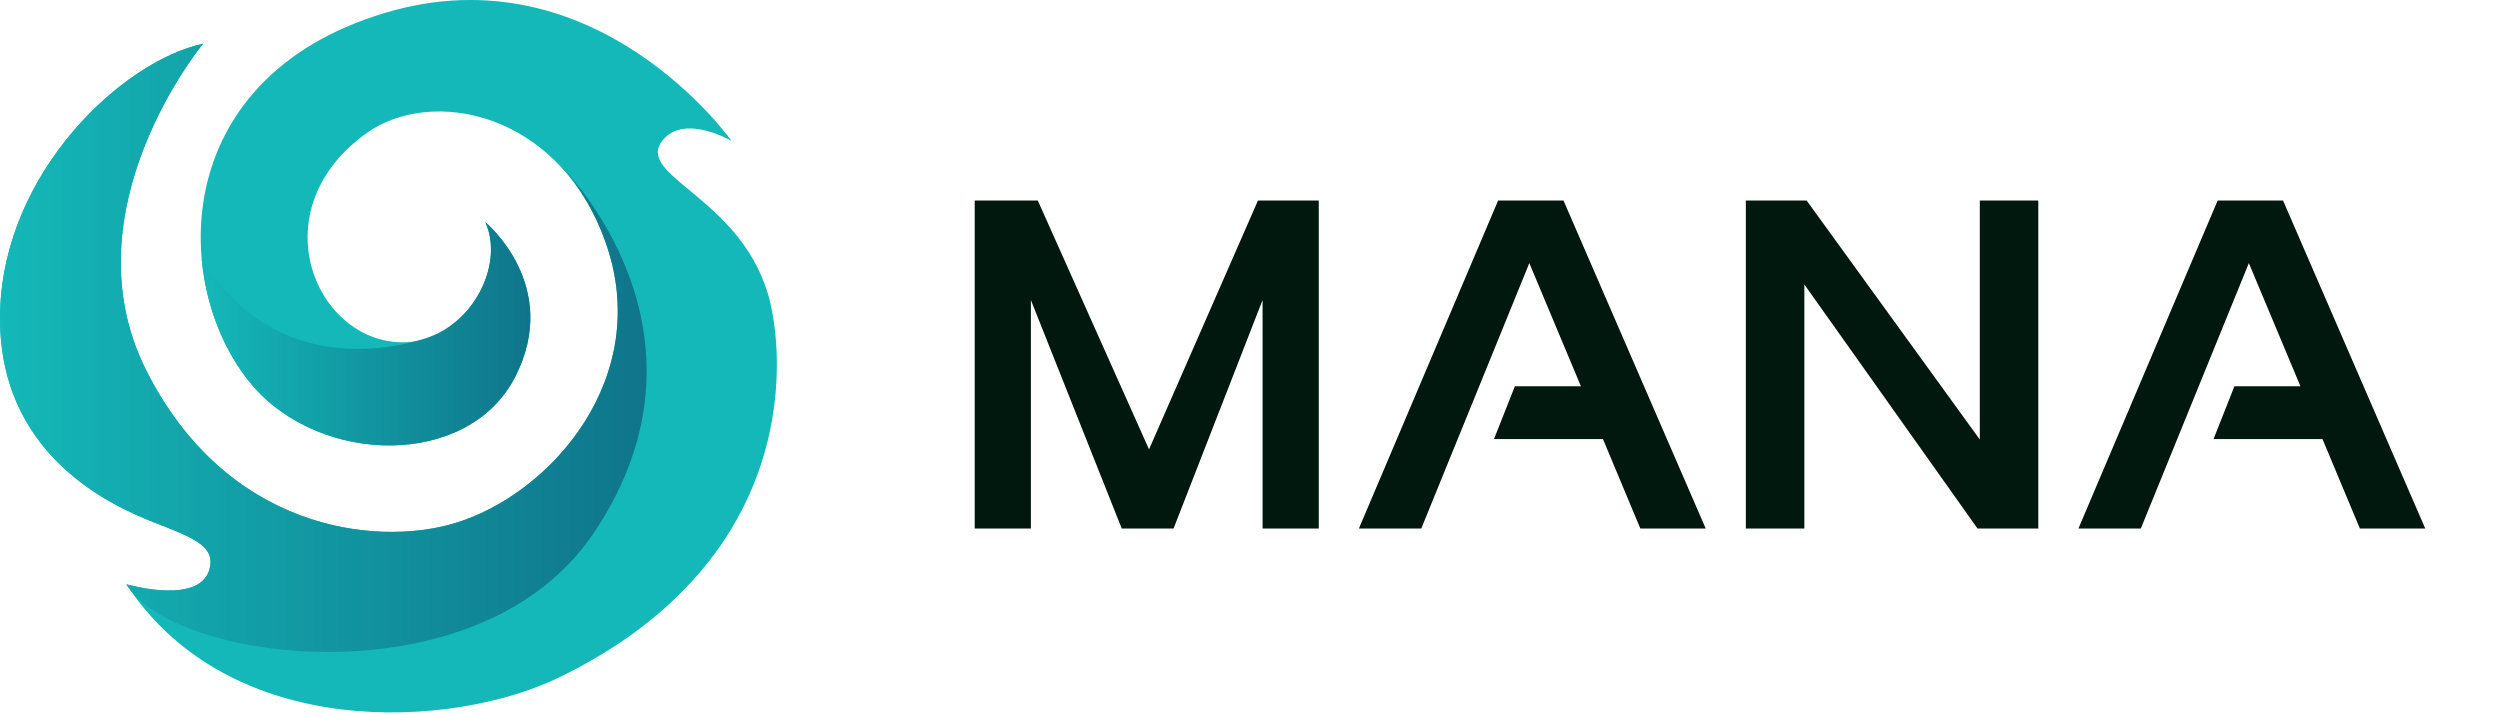 <?xml version="1.0" encoding="UTF-8" standalone="no"?><!DOCTYPE svg PUBLIC "-//W3C//DTD SVG 1.1//EN" "http://www.w3.org/Graphics/SVG/1.1/DTD/svg11.dtd"><svg width="100%" height="100%" viewBox="0 0 780 223" version="1.1" xmlns="http://www.w3.org/2000/svg" xmlns:xlink="http://www.w3.org/1999/xlink" xml:space="preserve" xmlns:serif="http://www.serif.com/" style="fill-rule:evenodd;clip-rule:evenodd;stroke-linejoin:round;stroke-miterlimit:2;"><rect id="Logo" x="0" y="0" width="779.161" height="222.279" style="fill:none;"/><clipPath id="_clip1"><rect id="Logo1" serif:id="Logo" x="0" y="0" width="779.161" height="222.279"/></clipPath><g clip-path="url(#_clip1)"><g><path d="M304.107,164.894l0,-102.336l19.68,0l34.708,77.647l33.993,-77.647l18.965,0l0,102.336l-17.533,0l0,-71.277l-27.767,71.277l-16.174,0l-28.339,-71.277l0,71.277l-17.533,0Z" style="fill:#01180e;fill-rule:nonzero;"/><path d="M443.442,164.894l-19.466,0l43.439,-102.336l20.396,0l44.37,102.336l-20.396,0l-11.665,-27.91l-33.993,0l6.513,-16.459l20.61,0l-16.102,-38.43l-33.706,82.799Z" style="fill:#01180e;fill-rule:nonzero;"/><path d="M544.704,164.894l0,-102.336l18.965,0l54.03,74.57l0,-74.57l18.249,0l0,102.336l-18.964,0l-54.031,-76.144l0,76.144l-18.249,0Z" style="fill:#01180e;fill-rule:nonzero;"/><path d="M667.937,164.894l-19.465,0l43.439,-102.336l20.396,0l44.369,102.336l-20.396,0l-11.665,-27.91l-33.992,0l6.512,-16.459l20.61,0l-16.101,-38.43l-33.707,82.799Z" style="fill:#01180e;fill-rule:nonzero;"/><g><path d="M151.423,69.302c0,0 23.994,19.775 9.288,48.341c-14.647,28.446 -60.685,27.618 -82.063,2.484c-25.172,-29.591 -27.031,-95.547 41.45,-116.1c66.028,-19.819 108.16,39.959 108.16,39.959c0,0 -14.825,-8.703 -21.557,-0.15c-8.625,10.963 23.488,17.366 32.772,47.444c5.307,17.2 11.857,82.531 -64.759,119.947c-33.384,16.309 -102.95,20.344 -135.306,-28.95c0,0 24.34,7.15 26.2,-5.853c0.931,-6.522 -6.5,-9.081 -17.713,-13.5c-13.065,-5.147 -49.019,-21.135 -47.865,-65.669c1.131,-43.744 38.321,-78.281 63.325,-83.612c0,0 -42.782,51.696 -17.875,101.596c24.9,49.9 71.356,55.416 96.171,48.063c30.172,-8.934 62.31,-45.603 47.26,-87.794c-14.497,-40.647 -54.313,-48.606 -74.713,-33.859c-31.343,22.662 -17.737,60.353 6.75,64.744c22.103,3.968 37.619,-21.357 30.475,-37.091" style="fill:#14b8b8;fill-rule:nonzero;"/><path d="M45.477,115.239c24.906,49.9 71.353,55.416 96.175,48.063c30.172,-8.934 62.309,-45.6 47.259,-87.791c-3.365,-9.443 -8.087,-17.178 -13.562,-23.3c0,0 52.087,51.26 9.925,114.05c-34.616,51.55 -125.484,41.225 -144.256,18.303c-0.538,-0.762 -1.091,-1.496 -1.61,-2.284c0,0 24.341,7.147 26.197,-5.853c0.931,-6.525 -6.497,-9.081 -17.709,-13.503c-13.063,-5.144 -49.022,-21.135 -47.869,-65.669c1.134,-43.744 38.325,-78.281 63.328,-83.612c0,0 -42.781,51.696 -17.878,101.596Z" style="fill:url(#_Linear2);fill-rule:nonzero;"/><path d="M160.705,117.643c-14.64,28.446 -60.681,27.618 -82.062,2.481c-8.553,-10.05 -14.4,-24.306 -15.728,-39.547c25.468,42.272 70.868,24.625 70.868,24.625c14.791,-5.303 23.294,-23.441 17.641,-35.9c0,0 23.987,19.775 9.281,48.341Z" style="fill:url(#_Linear3);fill-rule:nonzero;"/></g></g></g><defs><linearGradient id="_Linear2" x1="0" y1="0" x2="1" y2="0" gradientUnits="userSpaceOnUse" gradientTransform="matrix(-201.744,0,0,201.744,201.745,108.532)"><stop offset="0" style="stop-color:#0f758a;stop-opacity:1"/><stop offset="1" style="stop-color:#14b8b8;stop-opacity:1"/></linearGradient><linearGradient id="_Linear3" x1="0" y1="0" x2="1" y2="0" gradientUnits="userSpaceOnUse" gradientTransform="matrix(-102.56,0,0,102.56,165.477,104.144)"><stop offset="0" style="stop-color:#0f758a;stop-opacity:1"/><stop offset="1" style="stop-color:#14b8b8;stop-opacity:1"/></linearGradient></defs></svg>